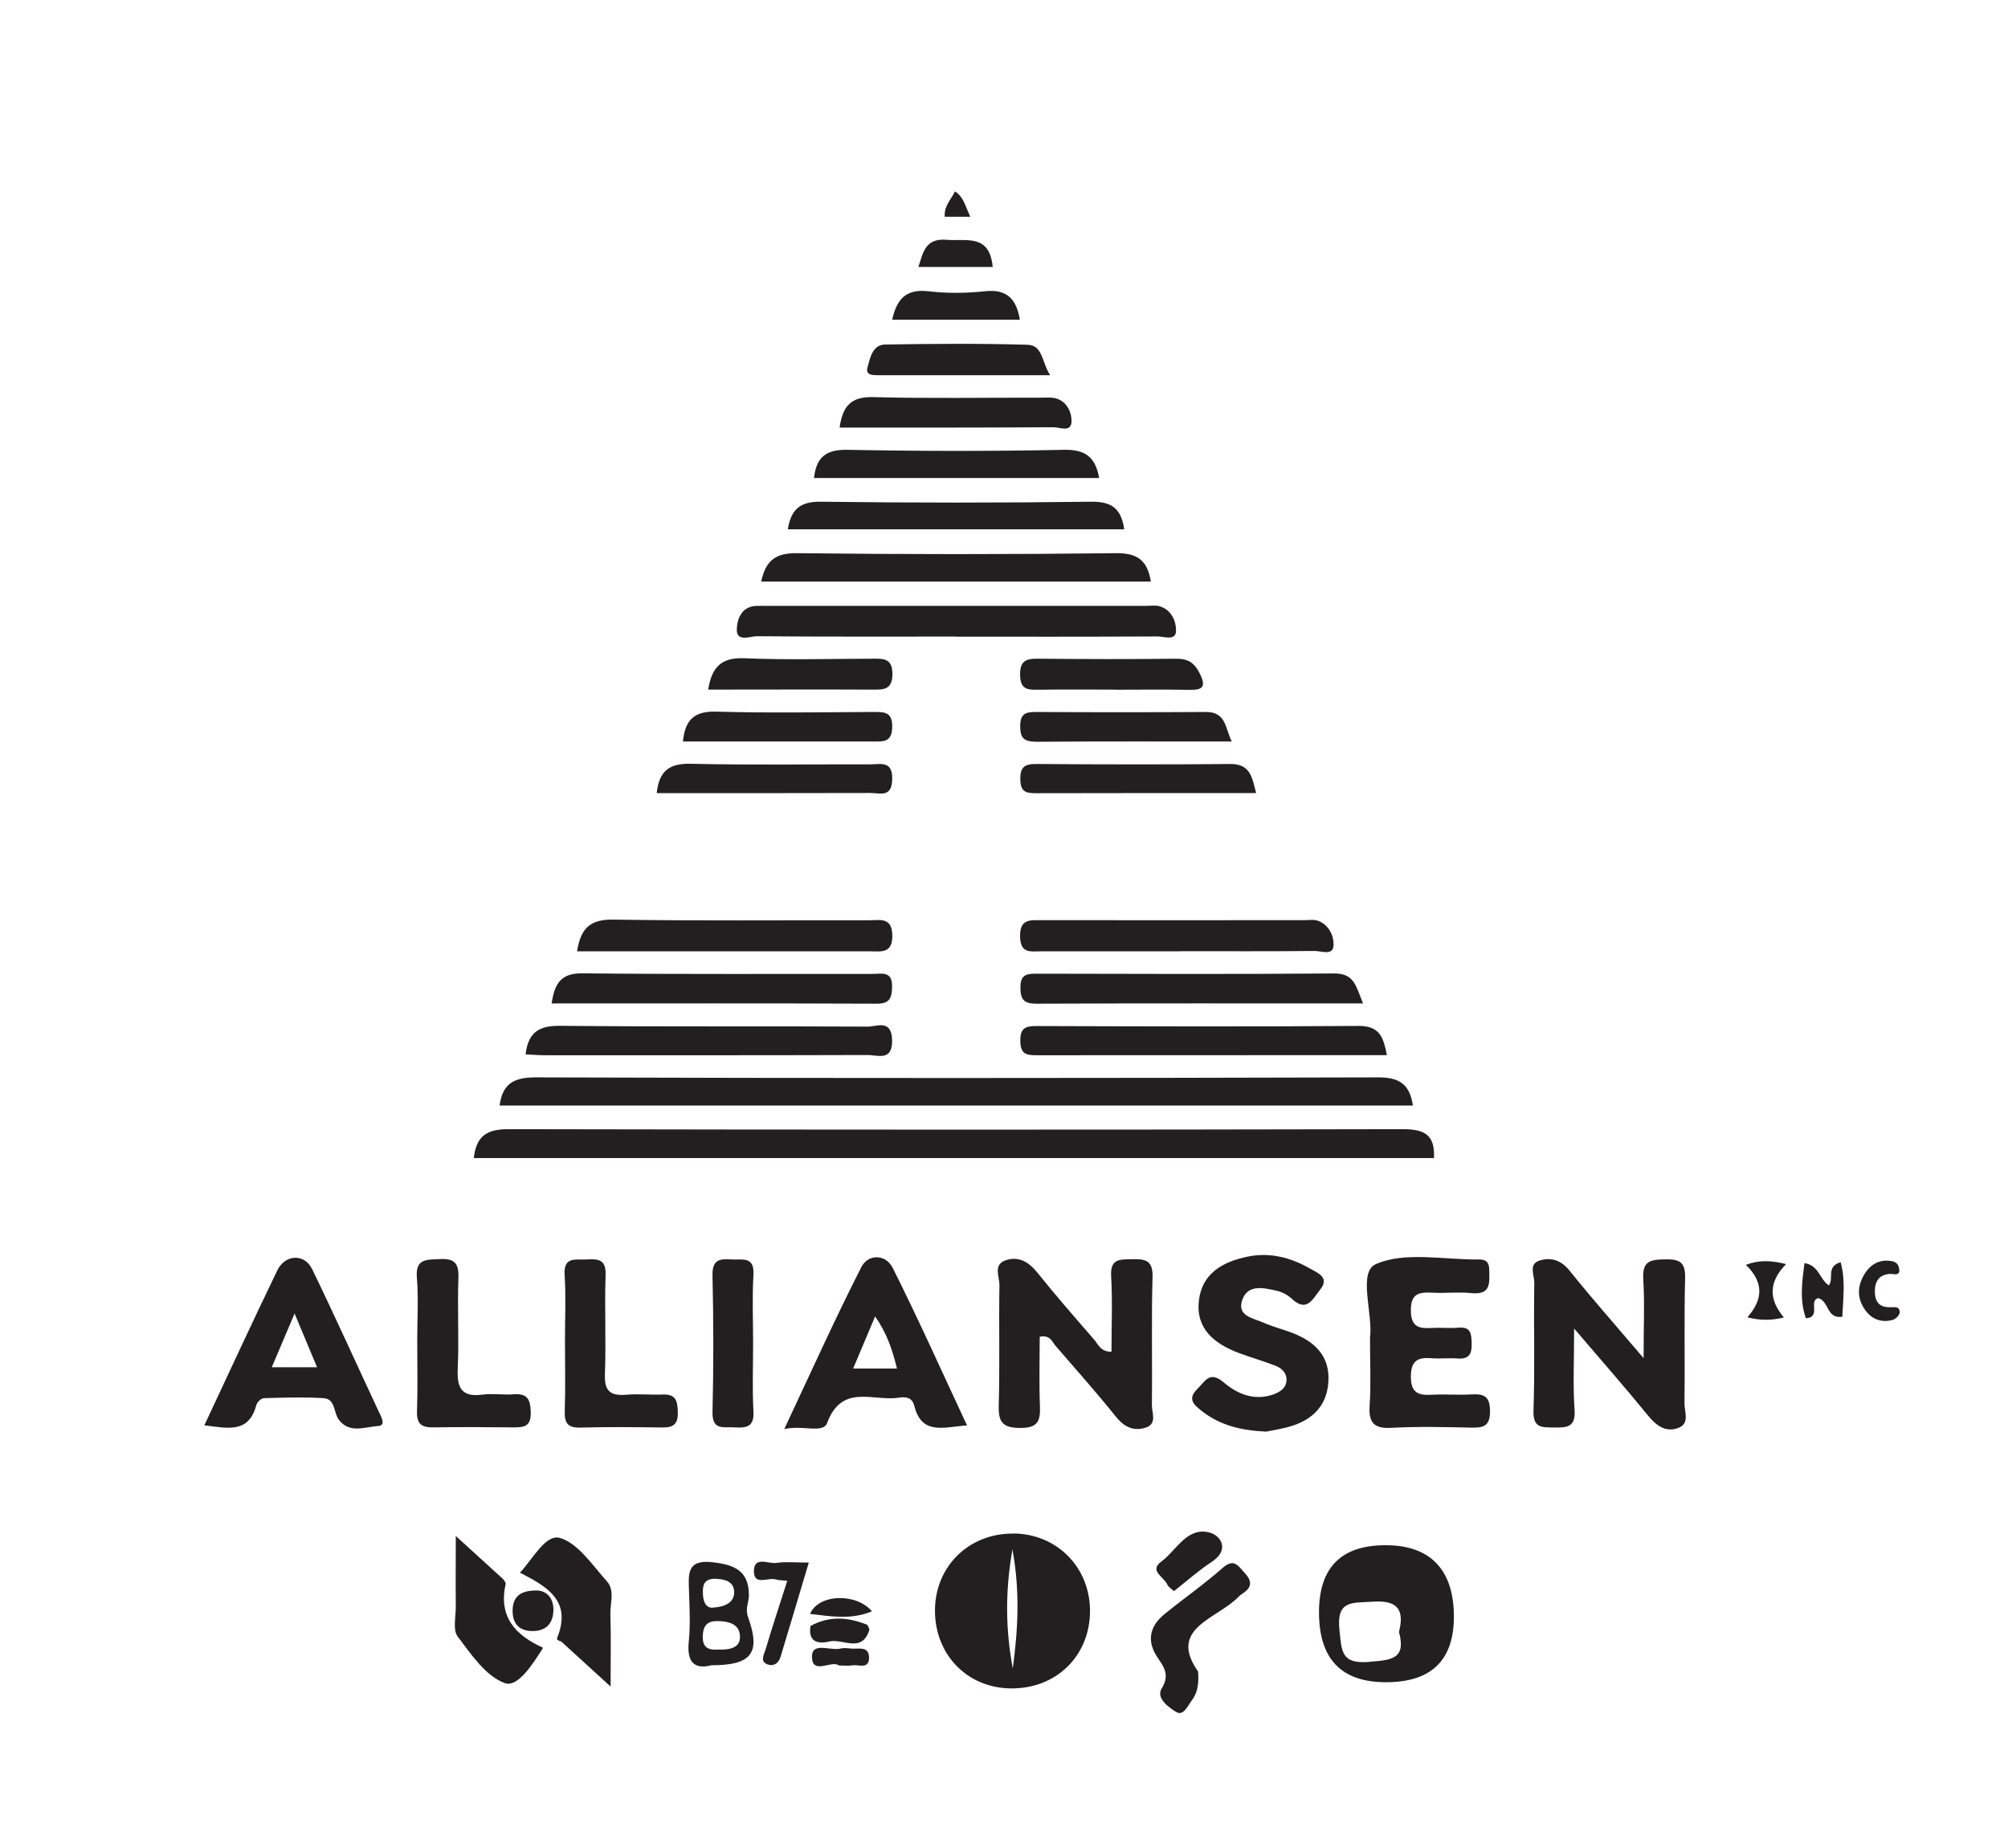 <?xml version="1.0" encoding="UTF-8"?>
<svg id="Layer_2" data-name="Layer 2" xmlns="http://www.w3.org/2000/svg" viewBox="0 0 176 162">
  <defs>
    <style>
      .cls-1 {
        fill: none;
      }

      .cls-1, .cls-2 {
        stroke-width: 0px;
      }

      .cls-2 {
        fill: #231f20;
      }
    </style>
  </defs>
  <g id="Layer_1-2" data-name="Layer 1">
    <g id="TpjnXa.tif">
      <g>
        <path class="cls-1" d="M88.07,161.95c-28.64,0-57.28-.02-85.92.05C.29,162,0,161.55,0,159.8.05,107.27.05,54.75,0,2.22,0,.53.22,0,2.13,0c57.28.07,114.57.07,171.85,0,1.75,0,2.02.4,2.02,2.07-.05,52.61-.05,105.22,0,157.83,0,1.63-.21,2.1-2,2.09-28.64-.08-57.28-.05-85.92-.05Z"/>
        <g>
          <path class="cls-2" d="M41.53,101.5c.22-1.98,1.21-2.52,3.03-2.52,26.13.05,52.27.06,78.4,0,1.89,0,2.82.48,2.73,2.53H41.53Z"/>
          <path class="cls-2" d="M43.79,96.92c.24-1.84,1.15-2.48,3.12-2.48,24.64.08,49.27.07,73.91,0,1.88,0,2.74.63,3.02,2.47-26.7,0-53.38,0-80.06,0Z"/>
          <path class="cls-2" d="M91.13,117.18c0,1.99-.06,4.04.02,6.08.05,1.3-.18,1.91-1.71,1.91-1.6,0-1.95-.54-1.9-2.03.1-3.49,0-6.99.06-10.49.01-.73-.57-1.79.53-2.17,1.14-.4,2.03.13,2.79,1.07,1.61,2.01,3.31,3.95,5,5.9.35.41.55,1.05,1.5,1.04,0-2.21.1-4.43-.03-6.62-.09-1.56.77-1.47,1.84-1.49,1.15-.03,1.83.08,1.79,1.56-.11,3.74-.01,7.49-.06,11.23,0,.67.47,1.63-.51,1.96-1.03.35-1.87,0-2.61-.91-1.72-2.14-3.54-4.19-5.34-6.27-.29-.34-.43-.94-1.35-.78Z"/>
          <path class="cls-2" d="M137.97,116.47c0,2.83-.11,4.98.04,7.11.11,1.52-.66,1.57-1.78,1.55-1.06-.02-1.88.09-1.82-1.5.13-3.73.01-7.47.07-11.21,0-.65-.53-1.63.48-1.93.98-.3,1.86-.04,2.61.89,1.95,2.43,4.02,4.77,6.49,7.67,0-2.75.1-4.86-.03-6.96-.1-1.6.7-1.68,1.94-1.7,1.24-.02,1.76.24,1.73,1.63-.1,3.65,0,7.31-.06,10.96-.01.75.5,1.81-.54,2.19-1.17.43-1.98-.26-2.73-1.18-1.93-2.37-3.95-4.67-6.37-7.5Z"/>
          <path class="cls-2" d="M83.78,55.8c-5.81,0-11.63.02-17.44-.03-.61,0-1.78.54-1.76-.6.02-.86.39-2.01,1.71-2.06.33-.01.66,0,1,0,11.04,0,22.09,0,33.13,0,.41,0,.86-.08,1.24.04,1.02.31,1.43,1.31,1.42,2.13,0,.93-1.05.51-1.61.51-5.9.03-11.79.02-17.69.02Z"/>
          <path class="cls-2" d="M110.95,125.49c-2.2-.1-4.02-.56-5.58-1.78-.67-.53-1.37-1.04-.41-1.97.68-.66,1.05-1.62,2.3-.56,1.2,1.02,2.7,1.65,4.38,1.04.57-.21,1.07-.54,1.12-1.19.05-.66-.41-1.1-.96-1.31-1.07-.42-2.19-.73-3.27-1.14-2.09-.8-3.73-2.1-3.45-4.56.27-2.41,2.1-3.42,4.28-3.87,1.97-.4,3.8.09,5.48,1.06.6.35,1.76.75.86,1.85-.61.74-1.13,2.05-2.47.79-.35-.33-.83-.59-1.3-.7-1.13-.25-2.54-.62-3.04.78-.52,1.45.99,1.62,1.9,2.03.75.33,1.56.54,2.33.82,2.04.75,3.48,2.03,3.31,4.38-.16,2.31-1.67,3.49-3.8,4-.64.15-1.29.26-1.7.34Z"/>
          <path class="cls-2" d="M120.08,117.24c.28-1.97-1.07-5.72.49-6.42,2.58-1.15,6.01-.37,9.09-.42.63,0,.86.28.87.9.01,1.11.2,2.23-1.56,2.05-1.15-.12-2.33.03-3.49-.04-1.17-.06-1.84.13-1.82,1.59.02,1.51.82,1.57,1.92,1.5.75-.04,1.5.05,2.24-.02,1.11-.1,1.15.54,1.17,1.39.03.94-.25,1.39-1.25,1.31-.74-.06-1.5.04-2.24-.02-1.19-.1-1.83.17-1.84,1.59,0,1.42.62,1.68,1.82,1.61,1.16-.07,2.33.04,3.49-.03,1.12-.07,1.63.18,1.63,1.48,0,1.35-.62,1.45-1.67,1.43-2.33-.05-4.66-.11-6.99.02-1.62.09-1.99-.55-1.89-2.02.12-1.82.03-3.66.03-5.88Z"/>
          <path class="cls-2" d="M66.72,50.98c.4-1.89,1.29-2.51,3.15-2.49,9.31.11,18.63.11,27.95,0,1.87-.02,2.75.62,3.05,2.49h-34.14Z"/>
          <path class="cls-2" d="M103.49,83.39c-4.08,0-8.16,0-12.24,0-.89,0-1.8.24-1.84-1.27-.04-1.6.88-1.46,1.91-1.46,7.66.01,15.32,0,22.98,0,.42,0,.87-.08,1.24.06.97.37,1.39,1.35,1.34,2.17-.05.91-1.08.46-1.65.47-3.91.04-7.83.02-11.74.02Z"/>
          <path class="cls-2" d="M50.58,83.39c.32-2.05,1.17-2.81,3.17-2.78,7.47.12,14.93.04,22.4.06.93,0,2.04-.33,2.06,1.33.02,1.63-1.01,1.39-1.99,1.39-8.46,0-16.92,0-25.64,0Z"/>
          <path class="cls-2" d="M121.56,92.49c-10.34,0-20.57,0-30.79.01-.9,0-1.31-.18-1.34-1.21-.03-1.16.43-1.36,1.46-1.35,9.4.03,18.81.06,28.21-.01,1.85-.01,2.17,1.04,2.46,2.57Z"/>
          <path class="cls-2" d="M46.07,92.41c.23-1.93,1.18-2.51,3.01-2.49,8.99.09,17.99.02,26.98.07.8,0,2.06-.67,2.13,1.14.07,1.95-1.27,1.34-2.18,1.35-9.41.03-18.82.02-28.23.02-.56,0-1.11-.05-1.72-.08Z"/>
          <path class="cls-2" d="M119.47,87.96c-9.71,0-19.17-.02-28.64.02-1.12,0-1.39-.39-1.39-1.44,0-1.07.5-1.19,1.37-1.19,8.72.02,17.44.05,26.16-.02,1.77-.01,1.9,1.2,2.5,2.63Z"/>
          <path class="cls-2" d="M48.35,87.96c.26-1.7.77-2.66,2.68-2.64,8.48.09,16.97.04,25.45.05.78,0,1.73-.29,1.71,1.11-.02.99-.19,1.51-1.36,1.5-9.47-.04-18.93-.02-28.48-.02Z"/>
          <path class="cls-2" d="M69.05,46.4c.29-1.81,1.14-2.44,2.89-2.42,7.91.1,15.82.1,23.73,0,1.76-.02,2.6.59,2.87,2.42h-29.49Z"/>
          <path class="cls-2" d="M49.52,117.48c0-1.91.09-3.82-.03-5.71-.11-1.68.98-1.31,1.92-1.37,1.01-.06,1.72-.02,1.67,1.37-.1,2.9.05,5.8-.06,8.7-.06,1.46.48,1.9,1.85,1.79,1.07-.09,2.15.02,3.23-.02,1.19-.05,1.29.64,1.31,1.59.02.99-.39,1.31-1.32,1.3-2.4-.03-4.81-.06-7.21.01-1.12.03-1.41-.39-1.38-1.44.07-2.07.02-4.14.02-6.21Z"/>
          <path class="cls-2" d="M36.57,117.48c0-1.82.12-3.66-.03-5.47-.14-1.69.82-1.58,1.97-1.64,1.31-.08,1.72.34,1.67,1.66-.1,2.65.06,5.31-.06,7.96-.08,1.67.34,2.5,2.16,2.26.9-.12,1.83.04,2.73-.03,1.26-.1,1.49.5,1.51,1.62.02,1.26-.66,1.28-1.57,1.28-2.32-.02-4.65-.04-6.97,0-1.06.02-1.47-.33-1.43-1.42.07-2.07.02-4.15.02-6.22Z"/>
          <path class="cls-2" d="M71.35,41.89c.2-1.81,1.04-2.5,2.94-2.46,6.32.12,12.64.13,18.96,0,1.86-.04,2.76.61,3.09,2.47h-24.99Z"/>
          <path class="cls-2" d="M66.01,117.73c0,1.99-.08,3.99.03,5.98.08,1.36-.6,1.48-1.65,1.41-.94-.07-1.98.32-1.94-1.36.1-3.98.09-7.97,0-11.96-.03-1.37.61-1.48,1.65-1.4.93.07,2.04-.34,1.94,1.36-.12,1.99-.03,3.98-.03,5.98Z"/>
          <path class="cls-2" d="M57.56,69.52c.21-1.93,1.09-2.61,2.96-2.57,5.24.12,10.49.04,15.73.05.93,0,2.01-.36,1.95,1.35-.05,1.59-1.08,1.16-1.88,1.16-6.23.02-12.46.01-18.76.01Z"/>
          <path class="cls-2" d="M110.1,69.52c-6.54,0-12.93-.01-19.31.01-.88,0-1.34-.13-1.36-1.19-.02-1.14.4-1.38,1.44-1.37,5.65.04,11.31.05,16.96,0,1.76-.02,1.91,1.16,2.27,2.55Z"/>
          <path class="cls-2" d="M73.59,37.48c.26-1.83.96-2.72,2.91-2.67,4.9.13,9.8.04,14.7.05.49,0,1.03-.06,1.48.1.88.32,1.26,1.24,1.24,1.98-.03,1-1.04.51-1.59.51-6.22.04-12.44.03-18.74.03Z"/>
          <path class="cls-2" d="M97.74,60.45c-2.25,0-4.5-.02-6.74.01-.92.01-1.56-.01-1.59-1.27-.03-1.34.6-1.47,1.67-1.45,4,.04,7.99.05,11.99,0,1.07-.01,1.63.36,2.1,1.32.58,1.19.21,1.43-.94,1.41-2.16-.04-4.33-.01-6.49-.01Z"/>
          <path class="cls-2" d="M62.07,60.45c.33-2.05,1.21-2.83,3.19-2.75,3.72.16,7.45.05,11.17.04.94,0,1.79-.09,1.79,1.34,0,1.38-.76,1.38-1.75,1.37-4.76-.02-9.53,0-14.4,0Z"/>
          <path class="cls-2" d="M92.05,32.89c-5.3,0-10.18,0-15.05,0-.48,0-1.17.02-.96-.7.23-.83.43-1.97,1.55-1.99,4.16-.07,8.32-.1,12.47.02,1.36.04,1.23,1.51,1.99,2.67Z"/>
          <path class="cls-2" d="M107.96,65c-5.84,0-11.47-.02-17.11.02-1.07,0-1.44-.29-1.43-1.39.01-1.04.44-1.22,1.34-1.22,4.98.03,9.95.03,14.93,0,1.78-.01,1.69,1.4,2.27,2.58Z"/>
          <path class="cls-2" d="M59.86,65c.18-1.89.98-2.67,2.89-2.62,4.57.13,9.15.05,13.73.03.97,0,1.77-.07,1.72,1.36-.04,1.28-.74,1.23-1.62,1.23-5.57-.01-11.13,0-16.73,0Z"/>
          <path class="cls-2" d="M105.01,146.51c.1,1.25-.11,1.96-.57,2.57-.36.47-.71,1.39-1.38.97-.66-.41-1.75-1.21-1.24-2.04.7-1.14.25-1.83-.32-2.65-1.03-1.49-.76-2.8.6-3.9,1.67-1.35,3.44-2.59,5.05-4.01,1-.89,1.37-.2,1.94.42.65.7.67,1.27-.16,1.8-.14.09-.27.19-.38.31-1.92,1.96-6.21,2.74-3.54,6.54Z"/>
          <path class="cls-2" d="M78.2,28.03c.41-1.88,1.27-2.71,3.15-2.5,1.64.19,3.33.18,4.98,0,1.88-.2,2.75.62,3.06,2.5h-11.18Z"/>
          <path class="cls-2" d="M69.01,138.57c-.51-.06-.77-.04-1-.12-.67-.22-1.95.61-1.93-.75.02-1.33,1.28-.59,1.97-.7.81-.12,1.65-.03,2.84-.03-.86,2.88-1.66,5.58-2.48,8.28-.17.56-.63.85-1.15.64-.67-.26-.29-.87-.17-1.27.59-1.97,1.23-3.93,1.92-6.07Z"/>
          <path class="cls-2" d="M102.9,139.48c-.25-.24-.5-.37-.58-.57-.26-.66-1.64-1.21-.55-2.01,1.35-.99,2.26-3.09,4.26-2.56.96.25,1.79,1.51.19,2.56-1.16.76-2.21,1.7-3.32,2.57Z"/>
          <path class="cls-2" d="M80.5,23.4c.4-1.26.61-2.54,2.46-2.38,1.7.15,3.78-.57,4.05,2.38h-6.51Z"/>
          <path class="cls-2" d="M160.3,112.67c.47-.63-.28-1.63,1.03-2.03.45,1.62.21,3.19.15,4.78-1.38.22-1.14-1.32-2.09-1.63-.93.19.28,1.66-1.1,1.77-.57-1.58-.34-3.17-.13-4.84,1.28.2,1.3,1.39,2.14,1.96Z"/>
          <path class="cls-2" d="M156.37,115.48c-1.09.28-2.12.28-3.21-.01,1.37-1.56,1.46-3.06-.14-4.6,1.18-.44,2.26-.39,3.53-.06-1.54,1.56-1.54,3.09-.19,4.68Z"/>
          <path class="cls-2" d="M166.48,111.32c0,.57-.5.32-.87.35-.91.08-1.27.64-1.28,1.5-.01.89.35,1.42,1.3,1.42.4,0,.92-.12.87.49-.02.23-.38.57-.64.63-.97.24-1.8-.06-2.38-.88-.76-1.07-.69-2.19.01-3.25.54-.82,1.33-1.22,2.34-1.03.35.07.6.26.64.77Z"/>
          <path class="cls-2" d="M76.02,142.43c.06.15.21.33.17.46-.65,2.06-2.33.71-3.51,1-.97.24-1.87.04-1.64-1.36,1.64-.91,3.31-.78,4.98-.1Z"/>
          <path class="cls-2" d="M73.51,145.98c-.63-.48-2.36.91-2.34-.8.02-1.27,1.62-.46,2.49-.67.31-.08.66-.03.99,0,.62.04,1.49-.23,1.52.76.03,1.11-.93.61-1.48.71-.32.06-.66.01-1.17.01Z"/>
          <path class="cls-2" d="M76.43,141.24s0,0,0,0c-1.43-1.65-4.7-1.51-5.43.23,1.82.22,3.65.53,5.43-.23Z"/>
          <path class="cls-2" d="M85.05,19h-2.24c-.09-.91.53-1.48.89-2.22.76.47.89,1.26,1.35,2.22Z"/>
          <path class="cls-2" d="M88.8,134.43c-3.86-.03-6.81,2.85-6.85,6.67-.04,3.89,2.78,6.84,6.6,6.9,4,.07,6.98-2.83,6.99-6.78,0-3.84-2.91-6.78-6.74-6.8ZM88.77,146.26c-.61-3.31-.7-6.62-.03-10.45.69,3.79.47,7.12.03,10.45Z"/>
          <path class="cls-2" d="M127.42,141.16c-.18-3.73-2.21-5.7-5.93-5.71q-5.88-.03-5.88,5.88,0,6.13,5.87,6.13,6.23,0,5.94-6.3ZM119.99,145.68c-2.46.19-2.39-.94-2.59-2.81-.28-2.66,1.17-2.34,2.88-2.47,2.12-.15,2.86.6,2.34,2.65.65,2.4-.68,2.47-2.63,2.62Z"/>
          <path class="cls-2" d="M78.24,111.13c-.6-1.19-2.14-1.25-2.75-.05-2.3,4.52-4.38,9.14-6.75,14.19,1.63-.38,3.41.42,3.76-.54,1.29-3.48,4.06-1.87,6.25-2.21.57-.09,1.19-.07,1.38.69.65,2.63,2.58,1.88,4.63,1.74-2.22-4.75-4.27-9.34-6.52-13.82ZM74.78,119.96c.66-1.57,1.25-2.97,1.92-4.56,1.03,1.44,1.51,2.91,1.92,4.56h-3.84Z"/>
          <path class="cls-2" d="M33.24,123.83c-1.96-4.19-3.86-8.42-5.88-12.58-.68-1.39-2.37-1.31-3.06.12-2.15,4.45-4.22,8.94-6.39,13.57,2.04.24,3.89.75,4.56-1.79.07-.25.43-.59.66-.59,1.74-.05,3.5-.11,5.24,0,1.04.07.86,1.26,1.32,1.88.94,1.26,2.3.63,3.45.56.68-.04.32-.71.11-1.16ZM23.82,119.85c.64-1.49,1.23-2.9,2-4.71.75,1.79,1.3,3.12,1.97,4.71h-3.97Z"/>
          <path class="cls-2" d="M65.56,141.73c-.26-.73.08-1.27.08-1.9,0-2.17-1.3-2.67-3.19-2.89-2.26-.26-2.11,1.04-2.06,2.51.05,1.49.13,2.99-.02,4.46-.18,1.79.48,2.45,2,2.06,3.53,0,4.33-1.08,3.19-4.24ZM62.8,138.4c.86.03,1.56.31,1.55,1.18,0,.82-.68,1.26-1.84,1.34-.52.06-.86-.34-.9-1.17-.05-.89.15-1.4,1.19-1.36ZM63.11,144.59c-.81.05-1.57.04-1.51-1.23.05-.97.48-1.29,1.38-1.26.89.03,1.77.24,1.87,1.22.11,1.07-.77,1.29-1.74,1.28Z"/>
          <g>
            <path class="cls-2" d="M45.57,137.86c1.11-1.17,2.25-3.41,3.5-3.05,1.61.47,2.85,2.39,4.12,3.8.72.8.28,1.91.31,2.88.06,1.98.02,3.96.02,6.35-1.62-1.48-2.98-2.72-4.34-3.96-.19-.03-.4-.16-.36-.27,1.36-3.31-.91-4.55-3.26-5.76Z"/>
            <path class="cls-2" d="M47.6,144.44c-.87,1.38-2.2,3.5-3.34,3.1-1.67-.59-2.96-2.52-4.14-4.08-.45-.59-.16-1.76-.17-2.67-.02-1.89,0-3.78,0-6.15,1.59,1.45,2.88,2.62,4.16,3.79.09.14.24.3.21.43-.65,2.89.88,4.49,3.28,5.58Z"/>
            <path class="cls-2" d="M47.14,139.42c.78.06,1.44.67,1.36,1.86-.07,1.18-.8,1.74-1.96,1.69-1.11-.05-1.61-.73-1.61-1.76,0-1.18.59-1.83,2.21-1.79Z"/>
          </g>
        </g>
      </g>
    </g>
  </g>
</svg>